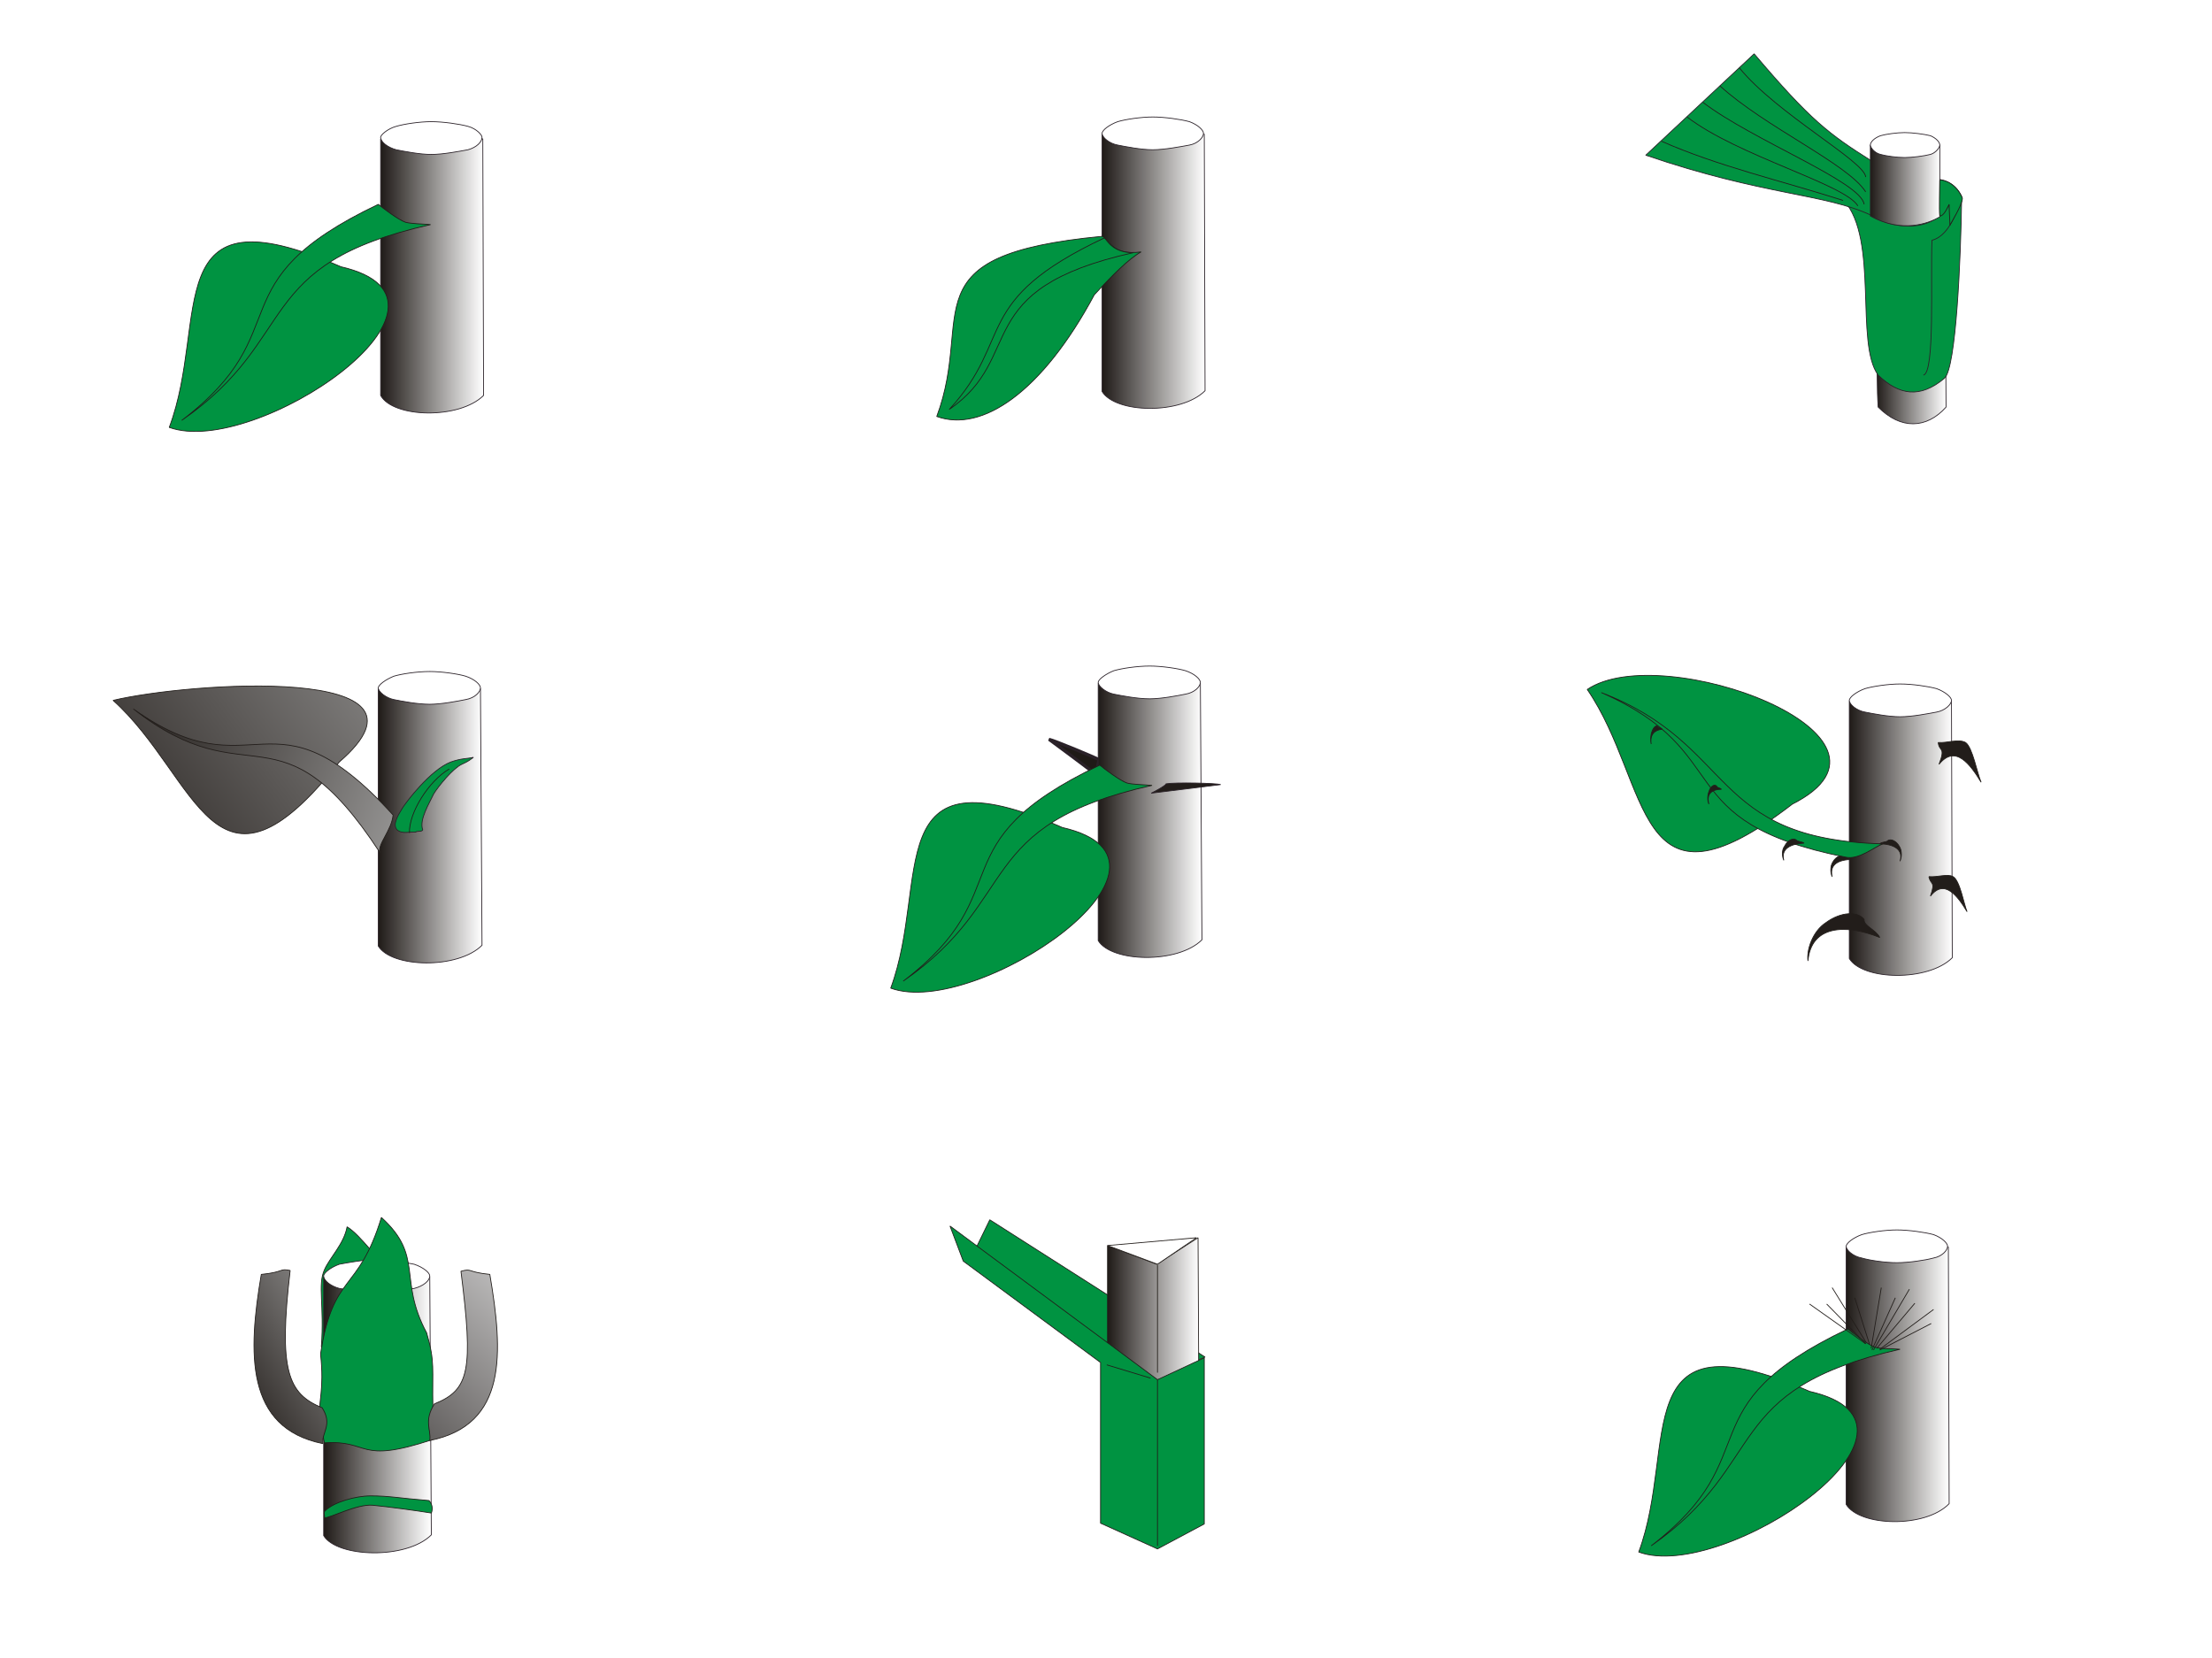 <?xml version="1.0" encoding="iso-8859-1"?>
<!DOCTYPE svg PUBLIC "-//W3C//DTD SVG 1.0//EN" "http://www.w3.org/TR/2001/REC-SVG-20010904/DTD/svg10.dtd">
<!-- Creator: CorelDRAW -->
<svg xmlns="http://www.w3.org/2000/svg" xml:space="preserve" shape-rendering="geometricPrecision" text-rendering="geometricPrecision" image-rendering="optimizeQuality" fill-rule="evenodd" clip-rule="evenodd"
 viewBox="0 0 2836 2126"
 xmlns:xlink="http://www.w3.org/1999/xlink">
 <rect x="0" y="0" width="2836" height="2126" fill="#333333" stroke="none"/>
 <g id="Stipule">
  <g id="Stipule-list">
   <path fill="#FFFFFF" d="M0 2126l0 -2126 2836 0 0 2126 -2836 0z"/>
   <g id="Stp_pet"  onclick="parent.replacechar('Stp_pet')" onmousemove="parent.showtooltip('Stp_pet','Petiolate leaf')"  onmouseout="parent.hidetooltip('Stp_pet')" cursor="pointer" >
    <defs>
     <linearGradient id="id0" gradientUnits="userSpaceOnUse" x1="488" y1="358" x2="620" y2="358">
      <stop offset="0" stop-color="#1F1A17"/>
      <stop offset="1" stop-color="#FFFFFF"/>
     </linearGradient>
    </defs>
    <path fill="url(#id0)" stroke="#2A2128" stroke-linejoin="bevel" d="M488 178l0 329c16,29 101,31 132,0l-1 -329 -131 0z"/>
    <path fill="#009341" stroke="#221D1A" stroke-linejoin="bevel" d="M437 342c-237,-104 -168,68 -220,206 110,40 408,-163 220,-206z"/>
    <path fill="#FFFFFF" stroke="#2A2128" stroke-linejoin="bevel" d="M618 176c0,-3 -7,-11 -18,-14 -11,-3 -32,-6 -47,-6 -15,0 -35,3 -45,6 -11,3 -20,11 -20,14 0,6 9,13 20,16 10,2 30,6 45,6 15,0 36,-4 47,-6 11,-3 18,-10 18,-16z"/>
    <path fill="#009341" stroke="#221D1A" stroke-linejoin="bevel" d="M485 262c-212,101 -99,161 -252,277 153,-106 89,-200 319,-251 -11,-1 -24,-1 -32,-3 -9,-3 -29,-18 -35,-23z"/>
   </g>
   <g id="Stp_ses"  onclick="parent.replacechar('Stp_ses')" onmousemove="parent.showtooltip('Stp_ses','Sessile leaf')"  onmouseout="parent.hidetooltip('Stp_ses')" cursor="pointer" >
    <defs>
     <linearGradient id="id1" gradientUnits="userSpaceOnUse" x1="1413" y1="352" x2="1545" y2="352">
      <stop offset="0" stop-color="#1F1A17"/>
      <stop offset="1" stop-color="#FFFFFF"/>
     </linearGradient>
    </defs>
    <path fill="url(#id1)" stroke="#2A2128" stroke-linejoin="bevel" d="M1413 172l0 330c17,28 101,30 132,-1l-1 -329 -131 0z"/>
    <path fill="#FFFFFF" stroke="#2A2128" stroke-linejoin="bevel" d="M1543 171c0,-4 -7,-11 -18,-15 -11,-3 -32,-6 -47,-6 -15,0 -35,3 -45,6 -11,4 -20,11 -20,15 0,5 9,13 20,15 10,2 30,6 45,6 15,0 36,-4 47,-6 11,-2 18,-10 18,-15z"/>
    <path fill="#009341" stroke="#221D1A" stroke-linejoin="bevel" d="M1463 323c-38,5 -40,-16 -50,-20 -252,24 -163,100 -212,231 58,21 135,-31 202,-156 23,-25 44,-46 60,-55z"/>
    <path fill="#009341" stroke="#221D1A" stroke-linejoin="bevel" d="M1416 305c-172,81 -115,129 -199,220 99,-68 24,-154 236,-201 -26,0 -33,-15 -37,-19z"/>
   </g>
   <g id="Stp_cir"  onclick="parent.replacechar('Stp_cir')" onmousemove="parent.showtooltip('Stp_cir','Circular sheath')"  onmouseout="parent.hidetooltip('Stp_cir')" cursor="pointer" >
    <defs>
     <linearGradient id="id2" gradientUnits="userSpaceOnUse" x1="2405" y1="423" x2="2495" y2="423">
      <stop offset="0" stop-color="#1F1A17"/>
      <stop offset="1" stop-color="#FFFFFF"/>
     </linearGradient>
     <linearGradient id="id3" gradientUnits="userSpaceOnUse" x1="2398" y1="243" x2="2487" y2="243">
      <stop offset="0" stop-color="#1F1A17"/>
      <stop offset="1" stop-color="#FFFFFF"/>
     </linearGradient>
    </defs>
    <path fill="url(#id2)" stroke="#2A2128" stroke-linejoin="bevel" d="M2408 296c0,75 -3,188 0,226 29,29 62,28 87,0 0,-40 -1,-151 -1,-227l-86 1z"/>
    <path fill="#009341" stroke="#2A2128" stroke-linejoin="bevel" d="M2364 257c45,50 14,183 44,224 27,26 54,30 85,4 15,-13 21,-155 22,-230 3,0 -14,-19 -151,2z"/>
    <path fill="none" d="M2500 287l0 -26"/>
    <path fill="#009341" stroke="#2A2128" stroke-linejoin="bevel" d="M2466 481c15,-3 9,-124 11,-173 25,-6 36,-49 38,-56 -18,-38 -58,-12 -116,-46 -54,-34 -78,-52 -150,-137l-139 130c152,52 229,49 289,77 14,11 74,31 101,-15"/>
    <path fill="url(#id3)" stroke="#2B2229" stroke-linejoin="bevel" d="M2487 278l0 -92 -89 0 0 91c40,22 74,10 89,1z"/>
    <path fill="#FFFFFF" stroke="#2A2128" stroke-linejoin="bevel" d="M2487 186c0,-4 -5,-9 -12,-12 -8,-2 -23,-4 -33,-4 -10,0 -24,2 -31,4 -8,3 -13,8 -13,12 0,3 5,10 13,12 7,2 21,4 31,4 10,0 25,-2 33,-4 7,-2 12,-9 12,-12z"/>
    <path fill="none" stroke="#221D1A" stroke-linejoin="bevel" d="M2183 131c64,49 203,102 207,131"/>
    <path fill="none" stroke="#221D1A" stroke-linejoin="bevel" d="M2163 150c65,50 202,86 219,114"/>
    <path fill="none" stroke="#221D1A" stroke-linejoin="bevel" d="M2130 181c72,32 155,51 233,76"/>
    <path fill="none" stroke="#221D1A" stroke-linejoin="bevel" d="M2205 110c58,53 164,100 187,136"/>
    <path fill="none" stroke="#221D1A" stroke-linejoin="bevel" d="M2230 87c48,59 161,120 162,140"/>
    <path fill="#009341" stroke="#221D1A" stroke-linejoin="bevel" d="M2487 231c7,-1 22,6 29,23 0,9 -15,32 -16,35 0,-7 -1,-18 -1,-27 -3,6 -7,15 -12,15 -1,-10 0,-33 0,-46z"/>
   </g>
   <g id="Stp_lan"  onclick="parent.replacechar('Stp_lan')" onmousemove="parent.showtooltip('Stp_lan','Lanceolate stipule')"  onmouseout="parent.hidetooltip('Stp_lan')" cursor="pointer" >
    <defs>
     <linearGradient id="id4" gradientUnits="userSpaceOnUse" x1="485" y1="1063" x2="618" y2="1063">
      <stop offset="0" stop-color="#1F1A17"/>
      <stop offset="1" stop-color="#FFFFFF"/>
     </linearGradient>
     <linearGradient id="id5" gradientUnits="userSpaceOnUse" x1="143" y1="1179" x2="583" y2="853">
      <stop offset="0" stop-color="#1F1A17"/>
      <stop offset="1" stop-color="#969594"/>
     </linearGradient>
     <linearGradient id="id6" gradientUnits="userSpaceOnUse" x1="152" y1="918" x2="523" y2="1046">
      <stop offset="0" stop-color="#1F1A17"/>
      <stop offset="1" stop-color="#969594"/>
     </linearGradient>
    </defs>
    <path fill="url(#id4)" stroke="#2A2128" stroke-linejoin="bevel" d="M485 883l0 330c17,28 102,30 133,-1l-2 -329 -131 0z"/>
    <path fill="#FFFFFF" stroke="#2A2128" stroke-linejoin="bevel" d="M616 882c0,-4 -7,-11 -19,-15 -10,-3 -31,-6 -46,-6 -16,0 -36,3 -46,6 -10,4 -20,11 -20,15 0,5 10,13 20,15 10,2 30,6 46,6 15,0 36,-4 46,-6 12,-2 19,-10 19,-15z"/>
    <path fill="#009341" stroke="#2A2128" stroke-linejoin="bevel" d="M509 1064c-6,-7 1,-18 7,-28 5,-8 36,-49 62,-59 14,-5 21,-4 29,-6 0,0 0,0 0,0 -4,3 -6,5 -15,9 -11,5 -30,28 -36,38 -5,11 -19,33 -14,46 -1,3 -8,1 -9,3 0,0 0,0 0,0 -7,-1 -17,3 -24,-3z"/>
    <path fill="none" stroke="#221D1A" stroke-linejoin="bevel" d="M576 986c-26,15 -52,56 -51,82"/>
    <path fill="url(#id5)" stroke="#221D1A" stroke-linejoin="bevel" d="M435 977c-161,204 -181,19 -290,-79 96,-23 436,-47 290,79z"/>
    <path fill="url(#id6)" stroke="#221D1A" stroke-linejoin="bevel" d="M504 1045c-158,-173 -176,-24 -333,-136 149,117 187,-13 316,184 -3,-11 15,-28 17,-48z"/>
   </g>
   <g id="Stp_spi"  onclick="parent.replacechar('Stp_spi')" onmousemove="parent.showtooltip('Stp_spi','Spiny stipule')"  onmouseout="parent.hidetooltip('Stp_spi')" cursor="pointer" >
    <defs>
     <linearGradient id="id7" gradientUnits="userSpaceOnUse" x1="1408" y1="1056" x2="1541" y2="1056">
      <stop offset="0" stop-color="#1F1A17"/>
      <stop offset="1" stop-color="#FFFFFF"/>
     </linearGradient>
    </defs>
    <path fill="#1F1A17" stroke="#2A2128" stroke-width="4" d="M1407 984l2 -10c-3,-2 -58,-25 -64,-26 0,0 61,45 61,46 0,0 1,-7 1,-10z"/>
    <path fill="url(#id7)" stroke="#2A2128" stroke-linejoin="bevel" d="M1408 876l0 330c17,28 102,30 133,-1l-2 -329 -131 0z"/>
    <path fill="#009341" stroke="#221D1A" stroke-linejoin="bevel" d="M1362 1061c-237,-104 -169,68 -220,206 109,40 408,-163 220,-206z"/>
    <path fill="#FFFFFF" stroke="#2A2128" stroke-linejoin="bevel" d="M1539 875c0,-4 -7,-11 -19,-15 -10,-3 -31,-6 -46,-6 -16,0 -36,3 -46,6 -10,4 -20,11 -20,15 0,5 10,13 20,15 10,2 30,6 46,6 15,0 36,-4 46,-6 12,-2 19,-10 19,-15z"/>
    <path fill="#009341" stroke="#221D1A" stroke-linejoin="bevel" d="M1410 981c-212,101 -99,161 -252,277 153,-106 89,-200 319,-251 -11,-1 -24,-1 -32,-3 -9,-3 -29,-18 -35,-23z"/>
    <path fill="#221D1A" stroke="#2A2128" d="M1495 1005c11,-2 64,-1 70,1 0,0 -88,11 -89,11 0,0 18,-9 19,-12z"/>
   </g>
   <g id="Stp_hok"  onclick="parent.replacechar('Stp_hok')" onmousemove="parent.showtooltip('Stp_hok','Hooked stipule')"  onmouseout="parent.hidetooltip('Stp_hok')" cursor="pointer" >
    <defs>
     <linearGradient id="id8" gradientUnits="userSpaceOnUse" x1="2371" y1="1079" x2="2503" y2="1079">
      <stop offset="0" stop-color="#1F1A17"/>
      <stop offset="1" stop-color="#FFFFFF"/>
     </linearGradient>
    </defs>
    <path fill="#221D1A" stroke="#221D1A" stroke-linejoin="bevel" d="M2349 1124c-2,-4 -3,-13 1,-19 4,-7 12,-10 15,-8 1,3 7,2 10,5 -17,0 -30,6 -26,22z"/>
    <path fill="url(#id8)" stroke="#2A2128" stroke-linejoin="bevel" d="M2371 899l0 330c17,28 101,30 132,-1l-1 -329 -131 0z"/>
    <path fill="#009341" stroke="#221D1A" stroke-linejoin="bevel" d="M2298 1031c-205,158 -180,-26 -263,-147 96,-65 435,60 263,147z"/>
    <path fill="#FFFFFF" stroke="#2A2128" stroke-linejoin="bevel" d="M2502 898c0,-4 -8,-11 -19,-15 -11,-3 -31,-6 -47,-6 -15,0 -35,3 -45,6 -11,4 -20,11 -20,15 0,5 9,13 20,15 10,2 30,6 45,6 16,0 36,-4 47,-6 11,-2 19,-10 19,-15z"/>
    <path fill="#009341" stroke="#221D1A" stroke-linejoin="bevel" d="M2366 1099c-229,-46 -137,-134 -313,-211 174,67 137,188 361,194 -11,4 -31,21 -48,17z"/>
    <path fill="#221D1A" stroke="#221D1A" stroke-linejoin="bevel" d="M2318 1232c-2,-14 6,-38 23,-49 19,-14 41,-15 49,-4 -1,8 15,13 20,23 -45,-18 -88,-15 -92,30z"/>
    <path fill="#221D1A" stroke="#221D1A" stroke-linejoin="bevel" d="M2287 1103c-2,-4 -3,-13 1,-18 4,-8 11,-11 15,-8 1,2 7,2 10,4 -17,1 -30,7 -26,22z"/>
    <path fill="#221D1A" stroke="#221D1A" stroke-linejoin="bevel" d="M2485 952c1,12 10,5 1,28 21,-26 40,0 54,23 -5,-11 -11,-45 -20,-51 -9,-5 -24,1 -35,0z"/>
    <path fill="#221D1A" stroke="#221D1A" stroke-linejoin="bevel" d="M2473 1124c2,11 9,5 2,25 18,-23 35,0 47,20 -4,-9 -9,-40 -18,-45 -7,-4 -20,1 -31,0z"/>
    <path fill="#221D1A" stroke="#221D1A" stroke-linejoin="bevel" d="M2191 1031c-2,-4 -2,-11 0,-16 2,-7 7,-10 10,-7 0,2 4,2 6,4 -11,0 -20,5 -16,19z"/>
    <path fill="#221D1A" stroke="#221D1A" stroke-linejoin="bevel" d="M2117 954c-1,-4 -1,-11 1,-16 2,-6 6,-9 8,-6 1,2 4,1 5,3 -9,1 -16,6 -14,19z"/>
    <path fill="#221D1A" stroke="#221D1A" stroke-linejoin="bevel" d="M2436 1104c2,-4 3,-13 -1,-19 -4,-7 -11,-10 -15,-7 -1,2 -7,1 -10,4 17,0 31,7 26,22z"/>
   </g>
   <g id="Stp_anu"  onclick="parent.replacechar('Stp_anu')" onmousemove="parent.showtooltip('Stp_anu','Annular stipule')"  onmouseout="parent.hidetooltip('Stp_anu')" cursor="pointer" >
    <defs>
     <linearGradient id="id9" gradientUnits="userSpaceOnUse" x1="415" y1="1819" x2="553" y2="1819">
      <stop offset="0" stop-color="#1F1A17"/>
      <stop offset="1" stop-color="#FFFFFF"/>
     </linearGradient>
     <linearGradient id="id10" gradientUnits="userSpaceOnUse" x1="278" y1="1795" x2="464" y2="1681">
      <stop offset="0" stop-color="#1F1A17"/>
      <stop offset="1" stop-color="#969594"/>
     </linearGradient>
     <linearGradient id="id11" gradientUnits="userSpaceOnUse" x1="514" y1="1823" x2="680" y2="1650">
      <stop offset="0" stop-color="#605D5C"/>
      <stop offset="1" stop-color="#C2C1C1"/>
     </linearGradient>
    </defs>
    <path fill="#009341" stroke="#221D1A" stroke-linejoin="bevel" d="M412 1727c4,-54 -5,-79 4,-99 7,-16 25,-33 29,-55 18,11 42,47 54,54 10,51 -36,74 -87,100z"/>
    <path fill="url(#id9)" stroke="#2A2128" stroke-linejoin="bevel" d="M415 1637l0 332c17,28 106,31 138,-1l-2 -331 -136 0z"/>
    <path fill="#FFFFFF" stroke="#2A2128" stroke-linejoin="bevel" d="M551 1636c0,-4 -8,-11 -20,-15 -10,-2 -32,-6 -48,-6 -16,0 -37,4 -48,6 -11,4 -20,11 -20,15 0,6 9,13 20,16 11,2 32,5 48,5 16,0 38,-3 48,-5 12,-3 20,-10 20,-16z"/>
    <path fill="#009341" stroke="#221D1A" stroke-linejoin="bevel" d="M475 1918c25,0 37,3 75,6 6,6 4,14 3,16 -18,-3 -55,-8 -75,-10 -20,-2 -56,17 -62,16 1,-1 -2,-7 1,-9 11,-11 39,-19 58,-19z"/>
    <path fill="#009341" stroke="#221D1A" stroke-linejoin="bevel" d="M416 1850c-3,-9 -1,-26 -6,-33 -2,-22 6,-33 1,-81 16,-105 48,-77 78,-175 55,50 21,79 58,148 11,38 7,45 8,96 0,11 -10,18 -1,41 -97,32 -79,0 -138,4z"/>
    <path fill="url(#id10)" stroke="#221D1A" stroke-linejoin="bevel" d="M414 1851c-100,-20 -96,-117 -79,-217 30,-3 23,-8 37,-5 -15,128 -3,158 41,176 14,22 -1,32 1,46z"/>
    <path fill="url(#id11)" stroke="#221D1A" stroke-linejoin="bevel" d="M551 1847c100,-20 94,-113 77,-213 -30,-3 -22,-8 -37,-4 16,127 11,152 -34,170 -14,22 -4,33 -6,47z"/>
   </g>
   <g id="Stp_tri"  onclick="parent.replacechar('Stp_tri')" onmousemove="parent.showtooltip('Stp_tri','Triangular sheath')"  onmouseout="parent.hidetooltip('Stp_tri')" cursor="pointer" >
    <defs>
     <linearGradient id="id12" gradientUnits="userSpaceOnUse" x1="1420" y1="1688" x2="1537" y2="1688">
      <stop offset="0" stop-color="#1F1A17"/>
      <stop offset="1" stop-color="#FFFFFF"/>
     </linearGradient>
    </defs>
    <path fill="#009341" stroke="#221D1A" stroke-linejoin="bevel" d="M1269 1564l276 176 -67 29 -228 -166 19 -39z"/>
    <path fill="url(#id12)" stroke="#221D1A" stroke-linejoin="bevel" d="M1420 1764l0 -167 63 24 53 -34 1 202 -117 -25z"/>
    <path fill="#009341" stroke="#221D1A" stroke-linejoin="bevel" d="M1235 1617l176 130 0 206 73 33 60 -32 0 -213 -60 28 -266 -197 17 45z"/>
    <path fill="#FFFFFF" stroke="#221D1A" stroke-linejoin="bevel" d="M1420 1597l64 24 50 -34 -114 10z"/>
    <path fill="#009341" stroke="#221D1A" stroke-linejoin="bevel" d="M1484 1769l0 213 0 -213z"/>
    <path fill="#009341" stroke="#221D1A" stroke-linejoin="bevel" d="M1484 1622l0 138 0 -138z"/>
    <path fill="#009341" stroke="#221D1A" stroke-linejoin="bevel" d="M1419 1750l56 17 -56 -17z"/>
   </g>
   <g id="Stp_hai"  onclick="parent.replacechar('Stp_hai')" onmousemove="parent.showtooltip('Stp_hai','Hairy node')"  onmouseout="parent.hidetooltip('Stp_hai')" cursor="pointer" >
    <defs>
     <linearGradient id="id13" gradientUnits="userSpaceOnUse" x1="2367" y1="1779" x2="2499" y2="1779">
      <stop offset="0" stop-color="#1F1A17"/>
      <stop offset="1" stop-color="#FFFFFF"/>
     </linearGradient>
    </defs>
    <path fill="url(#id13)" stroke="#2A2128" stroke-linejoin="bevel" d="M2367 1599l0 330c17,28 101,31 132,-1l-1 -329 -131 0z"/>
    <path fill="#009341" stroke="#221D1A" stroke-linejoin="bevel" d="M2320 1784c-237,-104 -168,69 -219,206 109,40 408,-163 219,-206z"/>
    <path fill="#FFFFFF" stroke="#2A2128" stroke-linejoin="bevel" d="M2497 1598c0,-4 -7,-11 -18,-15 -11,-3 -32,-6 -47,-6 -15,0 -35,3 -45,6 -11,4 -20,11 -20,15 0,5 9,13 20,15 10,3 30,6 45,6 15,0 36,-3 47,-6 11,-2 18,-10 18,-15z"/>
    <path fill="#009341" stroke="#221D1A" stroke-linejoin="bevel" d="M2369 1704c-212,101 -99,161 -252,278 153,-107 88,-200 319,-252 -11,-1 -24,0 -33,-3 -8,-3 -28,-18 -34,-23z"/>
    <path fill="#009341" stroke="#221D1A" stroke-linejoin="bevel" d="M2349 1651l44 71 -44 -71z"/>
    <path fill="#009341" stroke="#221D1A" stroke-linejoin="bevel" d="M2378 1664l19 60 -19 -60z"/>
    <path fill="#009341" stroke="#221D1A" stroke-linejoin="bevel" d="M2342 1672l50 51 -50 -51z"/>
    <path fill="#009341" stroke="#221D1A" stroke-linejoin="bevel" d="M2320 1672l72 51 -72 -51z"/>
    <path fill="#009341" stroke="#221D1A" stroke-linejoin="bevel" d="M2455 1671l-49 58 49 -58z"/>
    <path fill="#009341" stroke="#221D1A" stroke-linejoin="bevel" d="M2479 1679l-69 51 69 -51z"/>
    <path fill="#009341" stroke="#221D1A" stroke-linejoin="bevel" d="M2476 1697l-66 34 66 -34z"/>
    <path fill="#009341" stroke="#221D1A" stroke-linejoin="bevel" d="M2412 1651l-13 78 13 -78z"/>
    <path fill="#009341" stroke="#221D1A" stroke-linejoin="bevel" d="M2430 1664l-30 67 30 -67z"/>
    <path fill="#009341" stroke="#221D1A" stroke-linejoin="bevel" d="M2448 1653l-46 78 46 -78z"/>
   </g>
  </g>
 </g>
</svg>
